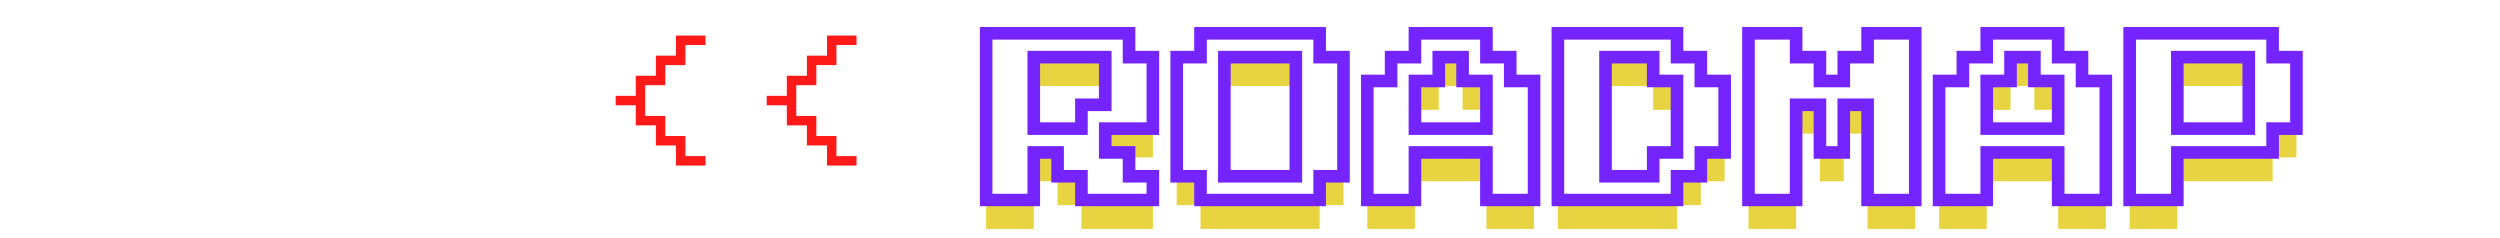 <svg width="1440" height="137" viewBox="0 0 1440 137" fill="none" xmlns="http://www.w3.org/2000/svg">
<mask id="path-1-outside-1_81_2028" maskUnits="userSpaceOnUse" x="348" y="14" width="65" height="88" fill="black">
<rect fill="white" x="348" y="14" width="65" height="88"/>
<path d="M409.427 98.427V86.854H397.854V75.282H386.282V63.709H374.709V52.136H386.282V40.563H397.854V28.991H409.427V17.418H386.282V28.991H374.709V40.563H363.136V52.136H351.563V63.709H363.136V75.282H374.709V86.854H386.282V98.427H409.427Z"/>
</mask>
<path d="M409.427 98.427V86.854H397.854V75.282H386.282V63.709H374.709V52.136H386.282V40.563H397.854V28.991H409.427V17.418H386.282V28.991H374.709V40.563H363.136V52.136H351.563V63.709H363.136V75.282H374.709V86.854H386.282V98.427H409.427Z" fill="#FF1A1A"/>
<path d="M409.427 98.427H412.49V101.49H409.427V98.427ZM409.427 86.854V83.791H412.49V86.854H409.427ZM397.854 86.854V89.918H394.791V86.854H397.854ZM397.854 75.282V72.218H400.918V75.282H397.854ZM386.282 75.282V78.345H383.218V75.282H386.282ZM386.282 63.709V60.646H389.345V63.709H386.282ZM374.709 63.709V66.772H371.646V63.709H374.709ZM374.709 52.136H371.646V49.073H374.709V52.136ZM386.282 52.136H389.345V55.199H386.282V52.136ZM386.282 40.563H383.218V37.5H386.282V40.563ZM397.854 40.563H400.918V43.627H397.854V40.563ZM397.854 28.991H394.791V25.927H397.854V28.991ZM409.427 28.991H412.49V32.054H409.427V28.991ZM409.427 17.418V14.354H412.49V17.418H409.427ZM386.282 17.418H383.218V14.354H386.282V17.418ZM386.282 28.991H389.345V32.054H386.282V28.991ZM374.709 28.991H371.646V25.927H374.709V28.991ZM374.709 40.563H377.772V43.627H374.709V40.563ZM363.136 40.563H360.073V37.5H363.136V40.563ZM363.136 52.136H366.199V55.199H363.136V52.136ZM351.563 52.136H348.5V49.073H351.563V52.136ZM351.563 63.709V66.772H348.5V63.709H351.563ZM363.136 63.709V60.646H366.199V63.709H363.136ZM363.136 75.282V78.345H360.073V75.282H363.136ZM374.709 75.282V72.218H377.772V75.282H374.709ZM374.709 86.854V89.918H371.646V86.854H374.709ZM386.282 86.854V83.791H389.345V86.854H386.282ZM386.282 98.427V101.49H383.218V98.427H386.282ZM406.364 98.427V86.854H412.49V98.427H406.364ZM409.427 89.918H397.854V83.791H409.427V89.918ZM394.791 86.854V75.282H400.918V86.854H394.791ZM397.854 78.345H386.282V72.218H397.854V78.345ZM383.218 75.282V63.709H389.345V75.282H383.218ZM386.282 66.772H374.709V60.646H386.282V66.772ZM371.646 63.709V52.136H377.772V63.709H371.646ZM374.709 49.073H386.282V55.199H374.709V49.073ZM383.218 52.136V40.563H389.345V52.136H383.218ZM386.282 37.5H397.854V43.627H386.282V37.5ZM394.791 40.563V28.991H400.918V40.563H394.791ZM397.854 25.927H409.427V32.054H397.854V25.927ZM406.364 28.991V17.418H412.49V28.991H406.364ZM409.427 20.481H386.282V14.354H409.427V20.481ZM389.345 17.418V28.991H383.218V17.418H389.345ZM386.282 32.054H374.709V25.927H386.282V32.054ZM377.772 28.991V40.563H371.646V28.991H377.772ZM374.709 43.627H363.136V37.5H374.709V43.627ZM366.199 40.563V52.136H360.073V40.563H366.199ZM363.136 55.199H351.563V49.073H363.136V55.199ZM354.627 52.136V63.709H348.5V52.136H354.627ZM351.563 60.646H363.136V66.772H351.563V60.646ZM366.199 63.709V75.282H360.073V63.709H366.199ZM363.136 72.218H374.709V78.345H363.136V72.218ZM377.772 75.282V86.854H371.646V75.282H377.772ZM374.709 83.791H386.282V89.918H374.709V83.791ZM389.345 86.854V98.427H383.218V86.854H389.345ZM386.282 95.364H409.427V101.49H386.282V95.364Z" fill="white" mask="url(#path-1-outside-1_81_2028)"/>
<mask id="path-3-outside-2_81_2028" maskUnits="userSpaceOnUse" x="435" y="14" width="65" height="88" fill="black">
<rect fill="white" x="435" y="14" width="65" height="88"/>
<path d="M496.427 98.427V86.854H484.854V75.282H473.282V63.709H461.709V52.136H473.282V40.563H484.854V28.991H496.427V17.418H473.282V28.991H461.709V40.563H450.136V52.136H438.563V63.709H450.136V75.282H461.709V86.854H473.282V98.427H496.427Z"/>
</mask>
<path d="M496.427 98.427V86.854H484.854V75.282H473.282V63.709H461.709V52.136H473.282V40.563H484.854V28.991H496.427V17.418H473.282V28.991H461.709V40.563H450.136V52.136H438.563V63.709H450.136V75.282H461.709V86.854H473.282V98.427H496.427Z" fill="#FF1A1A"/>
<path d="M496.427 98.427H499.49V101.49H496.427V98.427ZM496.427 86.854V83.791H499.49V86.854H496.427ZM484.854 86.854V89.918H481.791V86.854H484.854ZM484.854 75.282V72.218H487.918V75.282H484.854ZM473.282 75.282V78.345H470.218V75.282H473.282ZM473.282 63.709V60.646H476.345V63.709H473.282ZM461.709 63.709V66.772H458.646V63.709H461.709ZM461.709 52.136H458.646V49.073H461.709V52.136ZM473.282 52.136H476.345V55.199H473.282V52.136ZM473.282 40.563H470.218V37.5H473.282V40.563ZM484.854 40.563H487.918V43.627H484.854V40.563ZM484.854 28.991H481.791V25.927H484.854V28.991ZM496.427 28.991H499.49V32.054H496.427V28.991ZM496.427 17.418V14.354H499.49V17.418H496.427ZM473.282 17.418H470.218V14.354H473.282V17.418ZM473.282 28.991H476.345V32.054H473.282V28.991ZM461.709 28.991H458.646V25.927H461.709V28.991ZM461.709 40.563H464.772V43.627H461.709V40.563ZM450.136 40.563H447.073V37.5H450.136V40.563ZM450.136 52.136H453.199V55.199H450.136V52.136ZM438.563 52.136H435.5V49.073H438.563V52.136ZM438.563 63.709V66.772H435.5V63.709H438.563ZM450.136 63.709V60.646H453.199V63.709H450.136ZM450.136 75.282V78.345H447.073V75.282H450.136ZM461.709 75.282V72.218H464.772V75.282H461.709ZM461.709 86.854V89.918H458.646V86.854H461.709ZM473.282 86.854V83.791H476.345V86.854H473.282ZM473.282 98.427V101.49H470.218V98.427H473.282ZM493.364 98.427V86.854H499.49V98.427H493.364ZM496.427 89.918H484.854V83.791H496.427V89.918ZM481.791 86.854V75.282H487.918V86.854H481.791ZM484.854 78.345H473.282V72.218H484.854V78.345ZM470.218 75.282V63.709H476.345V75.282H470.218ZM473.282 66.772H461.709V60.646H473.282V66.772ZM458.646 63.709V52.136H464.772V63.709H458.646ZM461.709 49.073H473.282V55.199H461.709V49.073ZM470.218 52.136V40.563H476.345V52.136H470.218ZM473.282 37.5H484.854V43.627H473.282V37.5ZM481.791 40.563V28.991H487.918V40.563H481.791ZM484.854 25.927H496.427V32.054H484.854V25.927ZM493.364 28.991V17.418H499.49V28.991H493.364ZM496.427 20.481H473.282V14.354H496.427V20.481ZM476.345 17.418V28.991H470.218V17.418H476.345ZM473.282 32.054H461.709V25.927H473.282V32.054ZM464.772 28.991V40.563H458.646V28.991H464.772ZM461.709 43.627H450.136V37.5H461.709V43.627ZM453.199 40.563V52.136H447.073V40.563H453.199ZM450.136 55.199H438.563V49.073H450.136V55.199ZM441.627 52.136V63.709H435.5V52.136H441.627ZM438.563 60.646H450.136V66.772H438.563V60.646ZM453.199 63.709V75.282H447.073V63.709H453.199ZM450.136 72.218H461.709V78.345H450.136V72.218ZM464.772 75.282V86.854H458.646V75.282H464.772ZM461.709 83.791H473.282V89.918H461.709V83.791ZM476.345 86.854V98.427H470.218V86.854H476.345ZM473.282 95.364H496.427V101.49H473.282V95.364Z" fill="white" mask="url(#path-3-outside-2_81_2028)"/>
<g filter="url(#filter0_d_81_2028)">
<path d="M568 112.878V16.82H650.335V30.543H664.058V71.71H636.613V85.433H650.335V99.156H664.058V112.878H622.89V99.156H609.168V85.433H595.445V112.878H568ZM595.445 71.71H622.89V57.988H636.613V30.543H595.445V71.71ZM691.503 112.878V99.156H677.781V30.543H691.503V16.82H760.116V30.543H773.839V99.156H760.116V112.878H691.503ZM705.226 99.156H746.393V30.543H705.226V99.156ZM787.561 112.878V44.265H801.284V30.543H815.006V16.82H856.174V30.543H869.896V44.265H883.619V112.878H856.174V85.433H815.006V112.878H787.561ZM815.006 71.71H856.174V44.265H842.451V30.543H828.729V44.265H815.006V71.71ZM897.342 112.878V16.82H965.954V30.543H979.677V44.265H993.4V85.433H979.677V99.156H965.954V112.878H897.342ZM924.787 99.156H952.232V85.433H965.954V44.265H952.232V30.543H924.787V99.156ZM1007.12 112.878V16.82H1034.57V30.543H1048.29V44.265H1062.01V30.543H1075.73V16.82H1103.18V112.878H1075.73V57.988H1062.01V85.433H1048.29V57.988H1034.57V112.878H1007.12ZM1116.9 112.878V44.265H1130.63V30.543H1144.35V16.82H1185.52V30.543H1199.24V44.265H1212.96V112.878H1185.52V85.433H1144.35V112.878H1116.9ZM1144.35 71.71H1185.52V44.265H1171.79V30.543H1158.07V44.265H1144.35V71.71ZM1226.68 112.878V16.82H1309.02V30.543H1322.74V71.71H1309.02V85.433H1254.13V112.878H1226.68ZM1254.13 71.71H1295.3V30.543H1254.13V71.71Z" fill="#E8D440"/>
<mask id="path-6-outside-3_81_2028" maskUnits="userSpaceOnUse" x="564" y="-4" width="763" height="104" fill="black">
<rect fill="white" x="564" y="-4" width="763" height="104"/>
<path d="M568 96.277V0.219H650.335V13.942H664.058V55.11H636.613V68.832H650.335V82.555H664.058V96.277H622.89V82.555H609.168V68.832H595.445V96.277H568ZM595.445 55.11H622.89V41.387H636.613V13.942H595.445V55.11ZM691.503 96.277V82.555H677.781V13.942H691.503V0.219H760.116V13.942H773.839V82.555H760.116V96.277H691.503ZM705.226 82.555H746.393V13.942H705.226V82.555ZM787.561 96.277V27.665H801.284V13.942H815.006V0.219H856.174V13.942H869.896V27.665H883.619V96.277H856.174V68.832H815.006V96.277H787.561ZM815.006 55.11H856.174V27.665H842.451V13.942H828.729V27.665H815.006V55.11ZM897.342 96.277V0.219H965.954V13.942H979.677V27.665H993.4V68.832H979.677V82.555H965.954V96.277H897.342ZM924.787 82.555H952.232V68.832H965.954V27.665H952.232V13.942H924.787V82.555ZM1007.12 96.277V0.219H1034.57V13.942H1048.29V27.665H1062.01V13.942H1075.73V0.219H1103.18V96.277H1075.73V41.387H1062.01V68.832H1048.29V41.387H1034.57V96.277H1007.12ZM1116.9 96.277V27.665H1130.63V13.942H1144.35V0.219H1185.52V13.942H1199.24V27.665H1212.96V96.277H1185.52V68.832H1144.35V96.277H1116.9ZM1144.35 55.11H1185.52V27.665H1171.79V13.942H1158.07V27.665H1144.35V55.11ZM1226.68 96.277V0.219H1309.02V13.942H1322.74V55.11H1309.02V68.832H1254.13V96.277H1226.68ZM1254.13 55.11H1295.3V13.942H1254.13V55.11Z"/>
</mask>
<path d="M568 96.277V0.219H650.335V13.942H664.058V55.11H636.613V68.832H650.335V82.555H664.058V96.277H622.89V82.555H609.168V68.832H595.445V96.277H568ZM595.445 55.11H622.89V41.387H636.613V13.942H595.445V55.11ZM691.503 96.277V82.555H677.781V13.942H691.503V0.219H760.116V13.942H773.839V82.555H760.116V96.277H691.503ZM705.226 82.555H746.393V13.942H705.226V82.555ZM787.561 96.277V27.665H801.284V13.942H815.006V0.219H856.174V13.942H869.896V27.665H883.619V96.277H856.174V68.832H815.006V96.277H787.561ZM815.006 55.11H856.174V27.665H842.451V13.942H828.729V27.665H815.006V55.11ZM897.342 96.277V0.219H965.954V13.942H979.677V27.665H993.4V68.832H979.677V82.555H965.954V96.277H897.342ZM924.787 82.555H952.232V68.832H965.954V27.665H952.232V13.942H924.787V82.555ZM1007.12 96.277V0.219H1034.57V13.942H1048.29V27.665H1062.01V13.942H1075.73V0.219H1103.18V96.277H1075.73V41.387H1062.01V68.832H1048.29V41.387H1034.57V96.277H1007.12ZM1116.9 96.277V27.665H1130.63V13.942H1144.35V0.219H1185.52V13.942H1199.24V27.665H1212.96V96.277H1185.52V68.832H1144.35V96.277H1116.9ZM1144.35 55.11H1185.52V27.665H1171.79V13.942H1158.07V27.665H1144.35V55.11ZM1226.68 96.277V0.219H1309.02V13.942H1322.74V55.11H1309.02V68.832H1254.13V96.277H1226.68ZM1254.13 55.11H1295.3V13.942H1254.13V55.11Z" fill="white"/>
<path d="M568 96.277H564.368V99.91H568V96.277ZM568 0.219V-3.413H564.368V0.219H568ZM650.335 0.219H653.968V-3.413H650.335V0.219ZM650.335 13.942H646.703V17.574H650.335V13.942ZM664.058 13.942H667.69V10.31H664.058V13.942ZM664.058 55.11V58.742H667.69V55.11H664.058ZM636.613 55.11V51.477H632.981V55.11H636.613ZM636.613 68.832H632.981V72.465H636.613V68.832ZM650.335 68.832H653.968V65.2H650.335V68.832ZM650.335 82.555H646.703V86.187H650.335V82.555ZM664.058 82.555H667.69V78.922H664.058V82.555ZM664.058 96.277V99.91H667.69V96.277H664.058ZM622.89 96.277H619.258V99.91H622.89V96.277ZM622.89 82.555H626.523V78.922H622.89V82.555ZM609.168 82.555H605.535V86.187H609.168V82.555ZM609.168 68.832H612.8V65.2H609.168V68.832ZM595.445 68.832V65.2H591.813V68.832H595.445ZM595.445 96.277V99.91H599.077V96.277H595.445ZM595.445 55.11H591.813V58.742H595.445V55.11ZM622.89 55.11V58.742H626.523V55.11H622.89ZM622.89 41.387V37.755H619.258V41.387H622.89ZM636.613 41.387V45.02H640.245V41.387H636.613ZM636.613 13.942H640.245V10.31H636.613V13.942ZM595.445 13.942V10.31H591.813V13.942H595.445ZM571.632 96.277V0.219H564.368V96.277H571.632ZM568 3.852H650.335V-3.413H568V3.852ZM646.703 0.219V13.942H653.968V0.219H646.703ZM650.335 17.574H664.058V10.31H650.335V17.574ZM660.426 13.942V55.11H667.69V13.942H660.426ZM664.058 51.477H636.613V58.742H664.058V51.477ZM632.981 55.11V68.832H640.245V55.11H632.981ZM636.613 72.465H650.335V65.2H636.613V72.465ZM646.703 68.832V82.555H653.968V68.832H646.703ZM650.335 86.187H664.058V78.922H650.335V86.187ZM660.426 82.555V96.277H667.69V82.555H660.426ZM664.058 92.645H622.89V99.91H664.058V92.645ZM626.523 96.277V82.555H619.258V96.277H626.523ZM622.89 78.922H609.168V86.187H622.89V78.922ZM612.8 82.555V68.832H605.535V82.555H612.8ZM609.168 65.2H595.445V72.465H609.168V65.2ZM591.813 68.832V96.277H599.077V68.832H591.813ZM595.445 92.645H568V99.91H595.445V92.645ZM595.445 58.742H622.89V51.477H595.445V58.742ZM626.523 55.11V41.387H619.258V55.11H626.523ZM622.89 45.02H636.613V37.755H622.89V45.02ZM640.245 41.387V13.942H632.981V41.387H640.245ZM636.613 10.31H595.445V17.574H636.613V10.31ZM591.813 13.942V55.11H599.077V13.942H591.813ZM691.503 96.277H687.871V99.91H691.503V96.277ZM691.503 82.555H695.135V78.922H691.503V82.555ZM677.781 82.555H674.148V86.187H677.781V82.555ZM677.781 13.942V10.31H674.148V13.942H677.781ZM691.503 13.942V17.574H695.135V13.942H691.503ZM691.503 0.219V-3.413H687.871V0.219H691.503ZM760.116 0.219H763.748V-3.413H760.116V0.219ZM760.116 13.942H756.484V17.574H760.116V13.942ZM773.839 13.942H777.471V10.31H773.839V13.942ZM773.839 82.555V86.187H777.471V82.555H773.839ZM760.116 82.555V78.922H756.484V82.555H760.116ZM760.116 96.277V99.91H763.748V96.277H760.116ZM705.226 82.555H701.593V86.187H705.226V82.555ZM746.393 82.555V86.187H750.026V82.555H746.393ZM746.393 13.942H750.026V10.31H746.393V13.942ZM705.226 13.942V10.31H701.593V13.942H705.226ZM695.135 96.277V82.555H687.871V96.277H695.135ZM691.503 78.922H677.781V86.187H691.503V78.922ZM681.413 82.555V13.942H674.148V82.555H681.413ZM677.781 17.574H691.503V10.31H677.781V17.574ZM695.135 13.942V0.219H687.871V13.942H695.135ZM691.503 3.852H760.116V-3.413H691.503V3.852ZM756.484 0.219V13.942H763.748V0.219H756.484ZM760.116 17.574H773.839V10.31H760.116V17.574ZM770.206 13.942V82.555H777.471V13.942H770.206ZM773.839 78.922H760.116V86.187H773.839V78.922ZM756.484 82.555V96.277H763.748V82.555H756.484ZM760.116 92.645H691.503V99.91H760.116V92.645ZM705.226 86.187H746.393V78.922H705.226V86.187ZM750.026 82.555V13.942H742.761V82.555H750.026ZM746.393 10.31H705.226V17.574H746.393V10.31ZM701.593 13.942V82.555H708.858V13.942H701.593ZM787.561 96.277H783.929V99.91H787.561V96.277ZM787.561 27.665V24.032H783.929V27.665H787.561ZM801.284 27.665V31.297H804.916V27.665H801.284ZM801.284 13.942V10.31H797.651V13.942H801.284ZM815.006 13.942V17.574H818.639V13.942H815.006ZM815.006 0.219V-3.413H811.374V0.219H815.006ZM856.174 0.219H859.806V-3.413H856.174V0.219ZM856.174 13.942H852.542V17.574H856.174V13.942ZM869.896 13.942H873.529V10.31H869.896V13.942ZM869.896 27.665H866.264V31.297H869.896V27.665ZM883.619 27.665H887.251V24.032H883.619V27.665ZM883.619 96.277V99.91H887.251V96.277H883.619ZM856.174 96.277H852.542V99.91H856.174V96.277ZM856.174 68.832H859.806V65.2H856.174V68.832ZM815.006 68.832V65.2H811.374V68.832H815.006ZM815.006 96.277V99.91H818.639V96.277H815.006ZM815.006 55.11H811.374V58.742H815.006V55.11ZM856.174 55.11V58.742H859.806V55.11H856.174ZM856.174 27.665H859.806V24.032H856.174V27.665ZM842.451 27.665H838.819V31.297H842.451V27.665ZM842.451 13.942H846.084V10.31H842.451V13.942ZM828.729 13.942V10.31H825.096V13.942H828.729ZM828.729 27.665V31.297H832.361V27.665H828.729ZM815.006 27.665V24.032H811.374V27.665H815.006ZM791.193 96.277V27.665H783.929V96.277H791.193ZM787.561 31.297H801.284V24.032H787.561V31.297ZM804.916 27.665V13.942H797.651V27.665H804.916ZM801.284 17.574H815.006V10.31H801.284V17.574ZM818.639 13.942V0.219H811.374V13.942H818.639ZM815.006 3.852H856.174V-3.413H815.006V3.852ZM852.542 0.219V13.942H859.806V0.219H852.542ZM856.174 17.574H869.896V10.31H856.174V17.574ZM866.264 13.942V27.665H873.529V13.942H866.264ZM869.896 31.297H883.619V24.032H869.896V31.297ZM879.987 27.665V96.277H887.251V27.665H879.987ZM883.619 92.645H856.174V99.91H883.619V92.645ZM859.806 96.277V68.832H852.542V96.277H859.806ZM856.174 65.2H815.006V72.465H856.174V65.2ZM811.374 68.832V96.277H818.639V68.832H811.374ZM815.006 92.645H787.561V99.91H815.006V92.645ZM815.006 58.742H856.174V51.477H815.006V58.742ZM859.806 55.11V27.665H852.542V55.11H859.806ZM856.174 24.032H842.451V31.297H856.174V24.032ZM846.084 27.665V13.942H838.819V27.665H846.084ZM842.451 10.31H828.729V17.574H842.451V10.31ZM825.096 13.942V27.665H832.361V13.942H825.096ZM828.729 24.032H815.006V31.297H828.729V24.032ZM811.374 27.665V55.11H818.639V27.665H811.374ZM897.342 96.277H893.709V99.91H897.342V96.277ZM897.342 0.219V-3.413H893.709V0.219H897.342ZM965.954 0.219H969.587V-3.413H965.954V0.219ZM965.954 13.942H962.322V17.574H965.954V13.942ZM979.677 13.942H983.309V10.31H979.677V13.942ZM979.677 27.665H976.045V31.297H979.677V27.665ZM993.4 27.665H997.032V24.032H993.4V27.665ZM993.4 68.832V72.465H997.032V68.832H993.4ZM979.677 68.832V65.2H976.045V68.832H979.677ZM979.677 82.555V86.187H983.309V82.555H979.677ZM965.954 82.555V78.922H962.322V82.555H965.954ZM965.954 96.277V99.91H969.587V96.277H965.954ZM924.787 82.555H921.154V86.187H924.787V82.555ZM952.232 82.555V86.187H955.864V82.555H952.232ZM952.232 68.832V65.2H948.6V68.832H952.232ZM965.954 68.832V72.465H969.587V68.832H965.954ZM965.954 27.665H969.587V24.032H965.954V27.665ZM952.232 27.665H948.6V31.297H952.232V27.665ZM952.232 13.942H955.864V10.31H952.232V13.942ZM924.787 13.942V10.31H921.154V13.942H924.787ZM900.974 96.277V0.219H893.709V96.277H900.974ZM897.342 3.852H965.954V-3.413H897.342V3.852ZM962.322 0.219V13.942H969.587V0.219H962.322ZM965.954 17.574H979.677V10.31H965.954V17.574ZM976.045 13.942V27.665H983.309V13.942H976.045ZM979.677 31.297H993.4V24.032H979.677V31.297ZM989.767 27.665V68.832H997.032V27.665H989.767ZM993.4 65.2H979.677V72.465H993.4V65.2ZM976.045 68.832V82.555H983.309V68.832H976.045ZM979.677 78.922H965.954V86.187H979.677V78.922ZM962.322 82.555V96.277H969.587V82.555H962.322ZM965.954 92.645H897.342V99.91H965.954V92.645ZM924.787 86.187H952.232V78.922H924.787V86.187ZM955.864 82.555V68.832H948.6V82.555H955.864ZM952.232 72.465H965.954V65.2H952.232V72.465ZM969.587 68.832V27.665H962.322V68.832H969.587ZM965.954 24.032H952.232V31.297H965.954V24.032ZM955.864 27.665V13.942H948.6V27.665H955.864ZM952.232 10.31H924.787V17.574H952.232V10.31ZM921.154 13.942V82.555H928.419V13.942H921.154ZM1007.12 96.277H1003.49V99.91H1007.12V96.277ZM1007.12 0.219V-3.413H1003.49V0.219H1007.12ZM1034.57 0.219H1038.2V-3.413H1034.57V0.219ZM1034.57 13.942H1030.93V17.574H1034.57V13.942ZM1048.29 13.942H1051.92V10.31H1048.29V13.942ZM1048.29 27.665H1044.66V31.297H1048.29V27.665ZM1062.01 27.665V31.297H1065.64V27.665H1062.01ZM1062.01 13.942V10.31H1058.38V13.942H1062.01ZM1075.73 13.942V17.574H1079.37V13.942H1075.73ZM1075.73 0.219V-3.413H1072.1V0.219H1075.73ZM1103.18 0.219H1106.81V-3.413H1103.18V0.219ZM1103.18 96.277V99.91H1106.81V96.277H1103.18ZM1075.73 96.277H1072.1V99.91H1075.73V96.277ZM1075.73 41.387H1079.37V37.755H1075.73V41.387ZM1062.01 41.387V37.755H1058.38V41.387H1062.01ZM1062.01 68.832V72.465H1065.64V68.832H1062.01ZM1048.29 68.832H1044.66V72.465H1048.29V68.832ZM1048.29 41.387H1051.92V37.755H1048.29V41.387ZM1034.57 41.387V37.755H1030.93V41.387H1034.57ZM1034.57 96.277V99.91H1038.2V96.277H1034.57ZM1010.75 96.277V0.219H1003.49V96.277H1010.75ZM1007.12 3.852H1034.57V-3.413H1007.12V3.852ZM1030.93 0.219V13.942H1038.2V0.219H1030.93ZM1034.57 17.574H1048.29V10.31H1034.57V17.574ZM1044.66 13.942V27.665H1051.92V13.942H1044.66ZM1048.29 31.297H1062.01V24.032H1048.29V31.297ZM1065.64 27.665V13.942H1058.38V27.665H1065.64ZM1062.01 17.574H1075.73V10.31H1062.01V17.574ZM1079.37 13.942V0.219H1072.1V13.942H1079.37ZM1075.73 3.852H1103.18V-3.413H1075.73V3.852ZM1099.55 0.219V96.277H1106.81V0.219H1099.55ZM1103.18 92.645H1075.73V99.91H1103.18V92.645ZM1079.37 96.277V41.387H1072.1V96.277H1079.37ZM1075.73 37.755H1062.01V45.02H1075.73V37.755ZM1058.38 41.387V68.832H1065.64V41.387H1058.38ZM1062.01 65.2H1048.29V72.465H1062.01V65.2ZM1051.92 68.832V41.387H1044.66V68.832H1051.92ZM1048.29 37.755H1034.57V45.02H1048.29V37.755ZM1030.93 41.387V96.277H1038.2V41.387H1030.93ZM1034.57 92.645H1007.12V99.91H1034.57V92.645ZM1116.9 96.277H1113.27V99.91H1116.9V96.277ZM1116.9 27.665V24.032H1113.27V27.665H1116.9ZM1130.63 27.665V31.297H1134.26V27.665H1130.63ZM1130.63 13.942V10.31H1126.99V13.942H1130.63ZM1144.35 13.942V17.574H1147.98V13.942H1144.35ZM1144.35 0.219V-3.413H1140.72V0.219H1144.35ZM1185.52 0.219H1189.15V-3.413H1185.52V0.219ZM1185.52 13.942H1181.88V17.574H1185.52V13.942ZM1199.24 13.942H1202.87V10.31H1199.24V13.942ZM1199.24 27.665H1195.61V31.297H1199.24V27.665ZM1212.96 27.665H1216.59V24.032H1212.96V27.665ZM1212.96 96.277V99.91H1216.59V96.277H1212.96ZM1185.52 96.277H1181.88V99.91H1185.52V96.277ZM1185.52 68.832H1189.15V65.2H1185.52V68.832ZM1144.35 68.832V65.2H1140.72V68.832H1144.35ZM1144.35 96.277V99.91H1147.98V96.277H1144.35ZM1144.35 55.11H1140.72V58.742H1144.35V55.11ZM1185.52 55.11V58.742H1189.15V55.11H1185.52ZM1185.52 27.665H1189.15V24.032H1185.52V27.665ZM1171.79 27.665H1168.16V31.297H1171.79V27.665ZM1171.79 13.942H1175.43V10.31H1171.79V13.942ZM1158.07 13.942V10.31H1154.44V13.942H1158.07ZM1158.07 27.665V31.297H1161.7V27.665H1158.07ZM1144.35 27.665V24.032H1140.72V27.665H1144.35ZM1120.54 96.277V27.665H1113.27V96.277H1120.54ZM1116.9 31.297H1130.63V24.032H1116.9V31.297ZM1134.26 27.665V13.942H1126.99V27.665H1134.26ZM1130.63 17.574H1144.35V10.31H1130.63V17.574ZM1147.98 13.942V0.219H1140.72V13.942H1147.98ZM1144.35 3.852H1185.52V-3.413H1144.35V3.852ZM1181.88 0.219V13.942H1189.15V0.219H1181.88ZM1185.52 17.574H1199.24V10.31H1185.52V17.574ZM1195.61 13.942V27.665H1202.87V13.942H1195.61ZM1199.24 31.297H1212.96V24.032H1199.24V31.297ZM1209.33 27.665V96.277H1216.59V27.665H1209.33ZM1212.96 92.645H1185.52V99.91H1212.96V92.645ZM1189.15 96.277V68.832H1181.88V96.277H1189.15ZM1185.52 65.2H1144.35V72.465H1185.52V65.2ZM1140.72 68.832V96.277H1147.98V68.832H1140.72ZM1144.35 92.645H1116.9V99.91H1144.35V92.645ZM1144.35 58.742H1185.52V51.477H1144.35V58.742ZM1189.15 55.11V27.665H1181.88V55.11H1189.15ZM1185.52 24.032H1171.79V31.297H1185.52V24.032ZM1175.43 27.665V13.942H1168.16V27.665H1175.43ZM1171.79 10.31H1158.07V17.574H1171.79V10.31ZM1154.44 13.942V27.665H1161.7V13.942H1154.44ZM1158.07 24.032H1144.35V31.297H1158.07V24.032ZM1140.72 27.665V55.11H1147.98V27.665H1140.72ZM1226.68 96.277H1223.05V99.91H1226.68V96.277ZM1226.68 0.219V-3.413H1223.05V0.219H1226.68ZM1309.02 0.219H1312.65V-3.413H1309.02V0.219ZM1309.02 13.942H1305.39V17.574H1309.02V13.942ZM1322.74 13.942H1326.37V10.31H1322.74V13.942ZM1322.74 55.11V58.742H1326.37V55.11H1322.74ZM1309.02 55.11V51.477H1305.39V55.11H1309.02ZM1309.02 68.832V72.465H1312.65V68.832H1309.02ZM1254.13 68.832V65.2H1250.5V68.832H1254.13ZM1254.13 96.277V99.91H1257.76V96.277H1254.13ZM1254.13 55.11H1250.5V58.742H1254.13V55.11ZM1295.3 55.11V58.742H1298.93V55.11H1295.3ZM1295.3 13.942H1298.93V10.31H1295.3V13.942ZM1254.13 13.942V10.31H1250.5V13.942H1254.13ZM1230.32 96.277V0.219H1223.05V96.277H1230.32ZM1226.68 3.852H1309.02V-3.413H1226.68V3.852ZM1305.39 0.219V13.942H1312.65V0.219H1305.39ZM1309.02 17.574H1322.74V10.31H1309.02V17.574ZM1319.11 13.942V55.11H1326.37V13.942H1319.11ZM1322.74 51.477H1309.02V58.742H1322.74V51.477ZM1305.39 55.11V68.832H1312.65V55.11H1305.39ZM1309.02 65.2H1254.13V72.465H1309.02V65.2ZM1250.5 68.832V96.277H1257.76V68.832H1250.5ZM1254.13 92.645H1226.68V99.91H1254.13V92.645ZM1254.13 58.742H1295.3V51.477H1254.13V58.742ZM1298.93 55.11V13.942H1291.66V55.11H1298.93ZM1295.3 10.31H1254.13V17.574H1295.3V10.31ZM1250.5 13.942V55.11H1257.76V13.942H1250.5Z" fill="#7424FF" mask="url(#path-6-outside-3_81_2028)"/>
</g>
<defs>
<filter id="filter0_d_81_2028" x="563.257" y="0.219" width="764.227" height="136.374" filterUnits="userSpaceOnUse" color-interpolation-filters="sRGB">
<feFlood flood-opacity="0" result="BackgroundImageFix"/>
<feColorMatrix in="SourceAlpha" type="matrix" values="0 0 0 0 0 0 0 0 0 0 0 0 0 0 0 0 0 0 127 0" result="hardAlpha"/>
<feOffset dy="18.972"/>
<feGaussianBlur stdDeviation="2.372"/>
<feComposite in2="hardAlpha" operator="out"/>
<feColorMatrix type="matrix" values="0 0 0 0 0.717 0 0 0 0 0 0 0 0 0 1 0 0 0 0.33 0"/>
<feBlend mode="normal" in2="BackgroundImageFix" result="effect1_dropShadow_81_2028"/>
<feBlend mode="normal" in="SourceGraphic" in2="effect1_dropShadow_81_2028" result="shape"/>
</filter>
</defs>
</svg>
